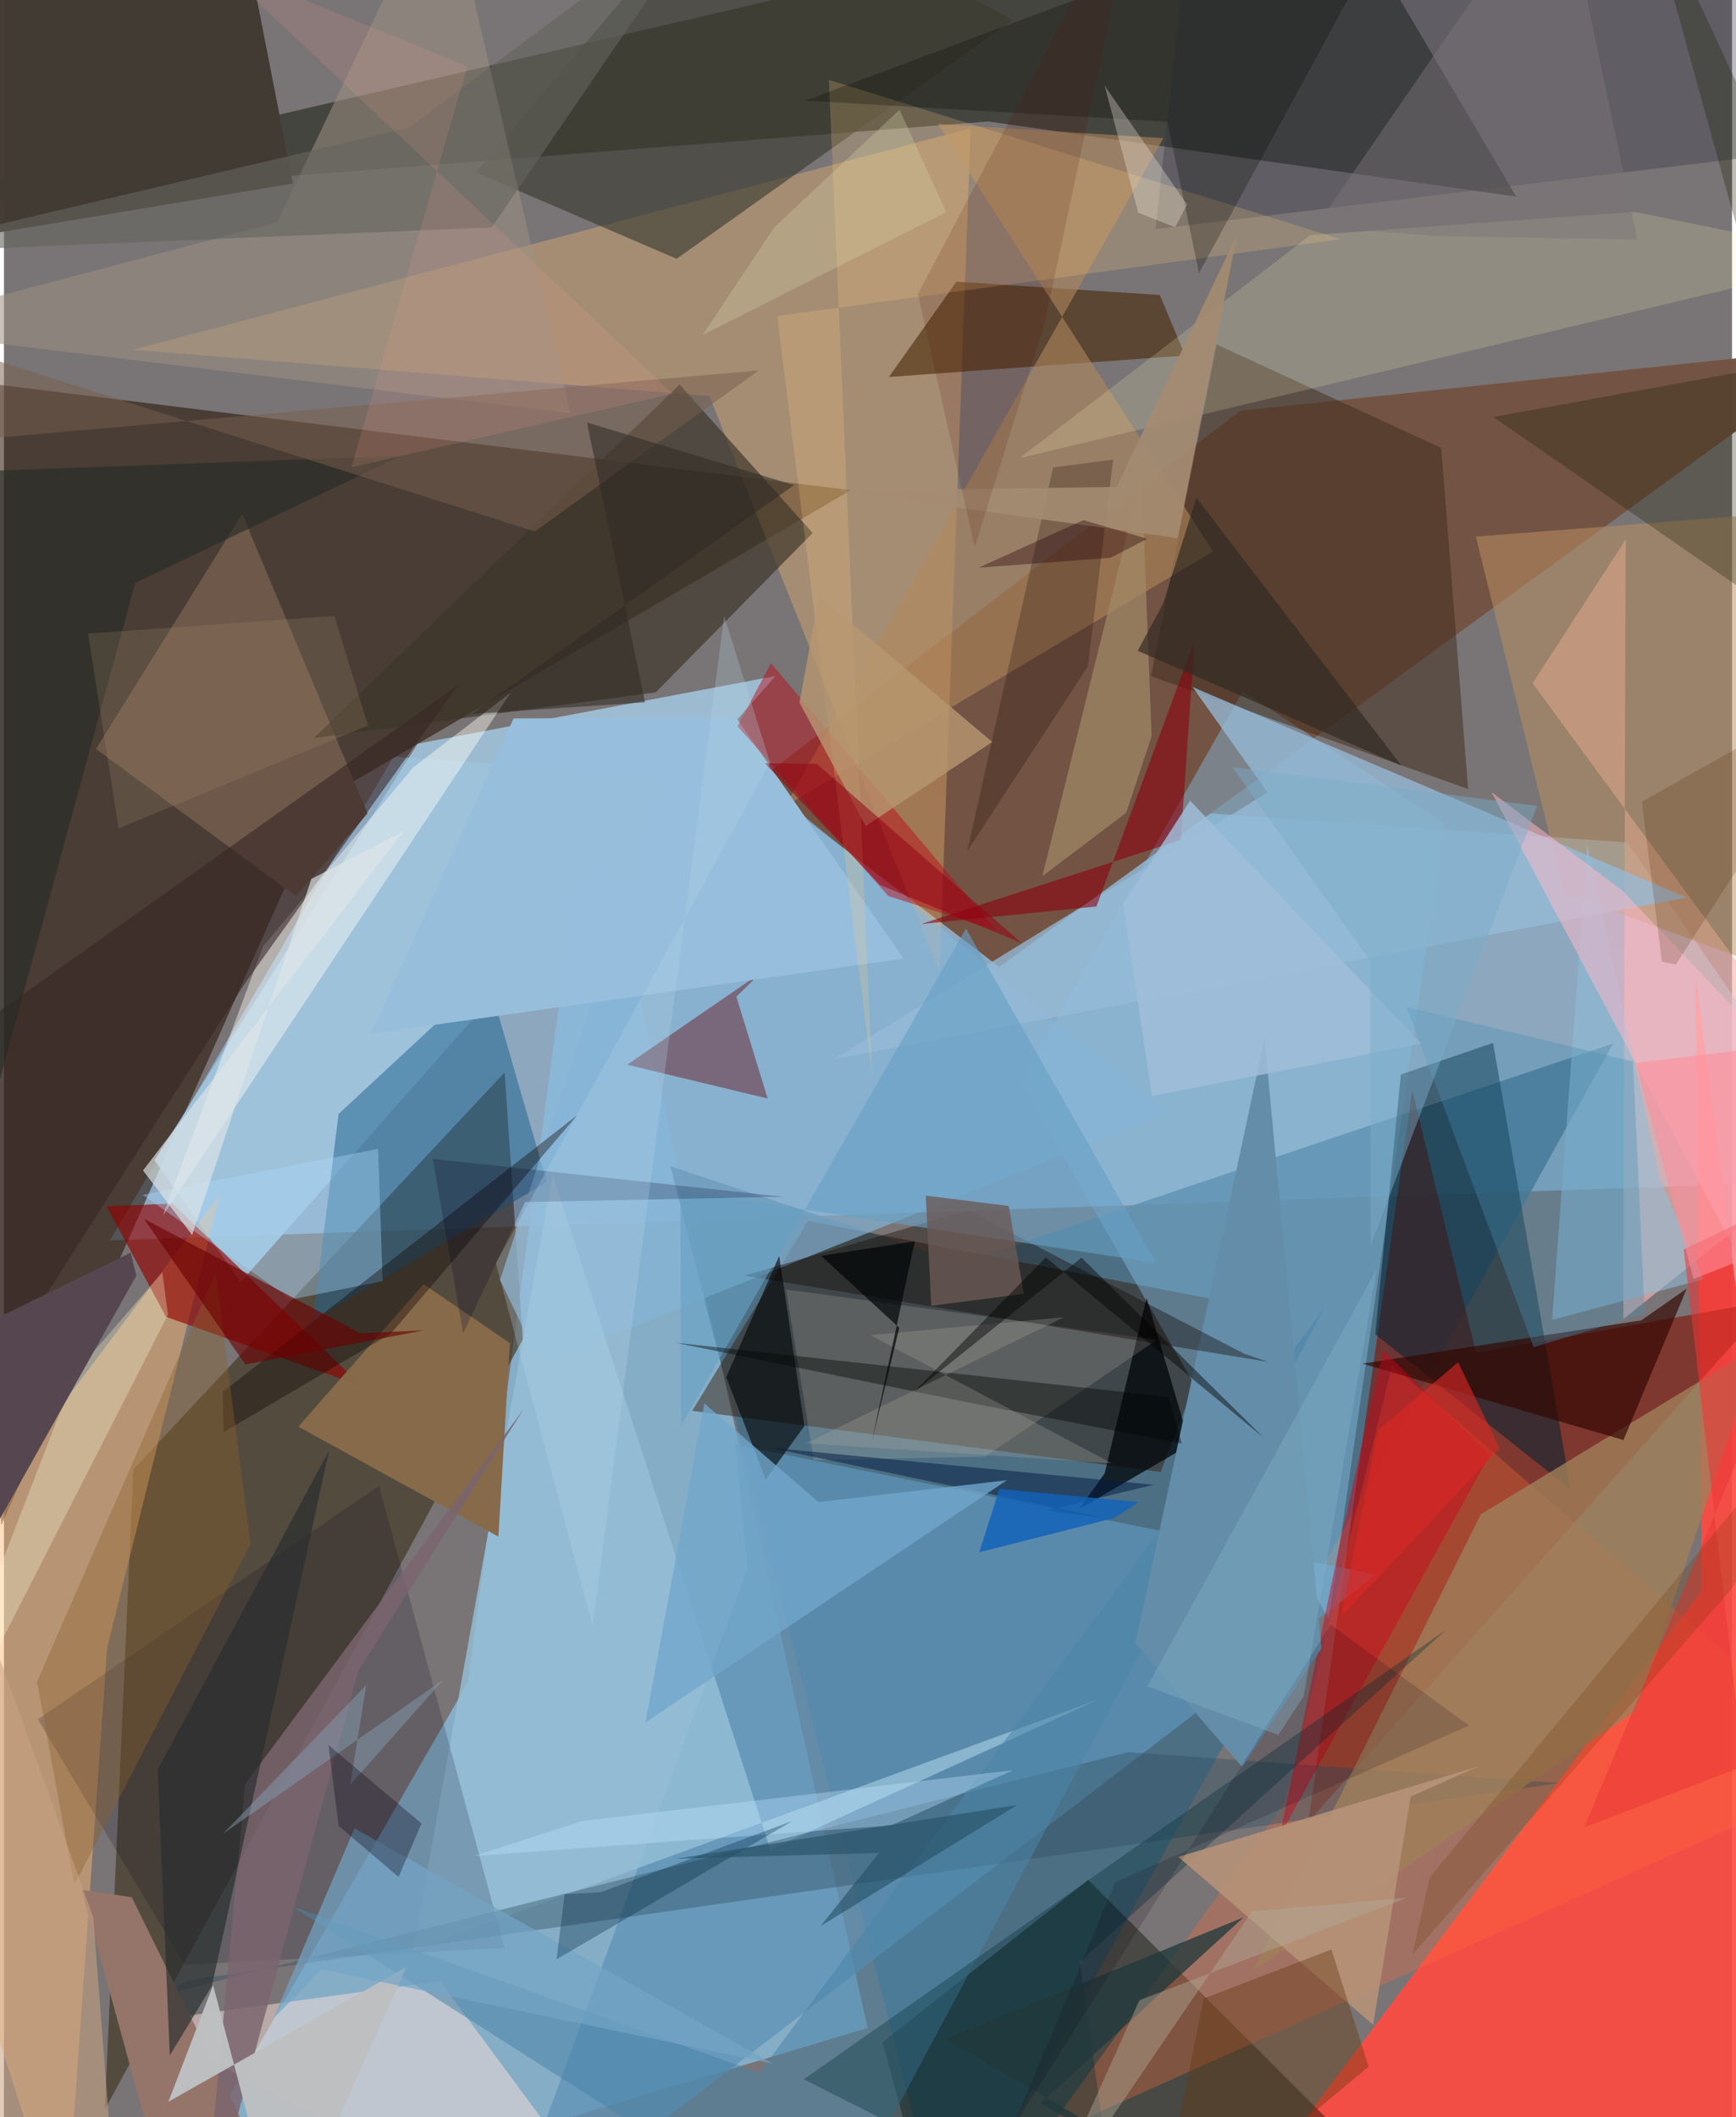 <svg xmlns="http://www.w3.org/2000/svg" width="228" height="278" viewBox="0 0 836 1024"><path fill="#797475" d="M0 0h836v1024H0z"/><path fill="#9dcef8" fill-opacity=".561" d="M785.206 407.442L188.438 366.01 51.27 599.971 898 570.673z"/><path fill="#89bcdb" fill-opacity=".8" d="M417.79 980.87L67.445 1086l157.004-272.29 59.237-440.628z"/><path fill="#ff4b41" fill-opacity=".914" d="M818.355 471.793L898 1086l-307.949-8.79L821.38 769.38z"/><path fill="#221000" fill-opacity=".545" d="M409.696 237.084L155.022 386.223-1.298 737.758l-35.811-555.94z"/><path fill="#735242" fill-opacity=".973" d="M481.503 467.689l413.115-300.345-296.554 31.319L364.093 378.2z"/><path fill="#423523" fill-opacity=".659" d="M48.8 1020.3l13.819-309.665 179.576-191.942 8.826 129.031z"/><path fill="#2c2d24" fill-opacity=".667" d="M476.088 58.775l255.536 36.357L638.872-62-62 100.766z"/><path fill="#426e88" fill-opacity=".796" d="M322.436 564.096L455.836 1086l322.61-581.298L463.46 610.79z"/><path fill="#831100" fill-opacity=".6" d="M712.149 654.327l-30.854-127.074L631.04 881.26l224.168-252.27z"/><path fill="#301500" fill-opacity=".443" d="M332.953 682.378l226.64 29.542 31.708-82.307-202.248-39.076z"/><path fill="#fabd72" fill-opacity=".345" d="M452.578 470.658L341.32 191.583l-278.95-22.43L467.687 62.076z"/><path fill="#423b33" fill-opacity=".988" d="M-32.08 117.325L-62 15.683l174.415-66.989L139.794 88.77z"/><path fill="#5e93b7" fill-opacity=".757" d="M353.768 698.675l5.882 59.894L240.05 1086l423.855-324.39z"/><path fill="#a3c7df" fill-opacity=".855" d="M72.858 561.186l41.703 58.895L373.32 326.947l-173.166 32.737z"/><path fill="#ffba74" fill-opacity=".459" d="M-62 799.509l166.346-221.628-54.43 219.19L29.45 1086z"/><path fill="#f4b7b0" fill-opacity=".635" d="M898 546.296L739.538 330.493l44.967-69.518-1.102 377.05z"/><path fill="#060f00" fill-opacity=".42" d="M524.515 909.243l-99.535 78.573L451.812 1086h249.493z"/><path fill="#87c3ea" fill-opacity=".42" d="M696.721 398.287L640.936 783.11 491.872 523.356l107.457-189.084z"/><path fill="#ff703b" fill-opacity=".302" d="M671.593 660.116L898 856.117l-395.691 177.781L619.68 872.153z"/><path fill="#002231" fill-opacity=".537" d="M757.936 720.368l-37.549-215.955-44.614 15.307-12.378 125.674z"/><path fill="#940001" fill-opacity=".631" d="M81.547 582.109l91.696 88.41-94.84-33.62-28.685-53.41z"/><path fill="#1f638e" fill-opacity=".518" d="M149.506 638.538l113.15-66.845-28.904-99.644-71.878 66.755z"/><path fill="#3f2b1c" fill-opacity=".51" d="M695.307 216.643L586.583 166.59l-31.66 160.465 153.383 54.552z"/><path fill="#6d5849" d="M44.529 362.247l96.742 71.24 34.677-40.05-60.706-144.884z"/><path fill="#462402" fill-opacity=".576" d="M428.127 182.336l32.655-46.11 98.389 6.461 12.23 29.262z"/><path fill="#3e372a" fill-opacity=".686" d="M391.226 257.76L315.3 334.868l-165.405 22.1L326.86 186.015z"/><path fill="#86b5d7" fill-opacity=".659" d="M562.756 538.456L259.476 659.61 240 619.025 329.376 347.5z"/><path fill="#fee3db" fill-opacity=".478" d="M210.96 958.192L65.029 978.208 270.157 1086h35.289z"/><path fill="#3a3a31" fill-opacity=".627" d="M325.395 125.174l-97.013-41.767L351.402-62 488.02 9.652z"/><path fill="#640004" fill-opacity=".412" d="M301.503 514.961l64.72-44.514-11.908 11.59 15.149 49.28z"/><path fill="#bb9161" fill-opacity=".525" d="M712.058 259.542L754.5 431.636 898 484.55V245.06z"/><path fill="#95bad7" fill-opacity=".773" d="M611.238 383.324L575.04 332.3l238.987 101.835-412.617 78.143z"/><path fill="#b0885c" fill-opacity=".592" d="M584.947 266.733L451.842 59.97l109.009 6.86-183.013 323.164z"/><path fill="#9c9084" fill-opacity=".549" d="M-62 158.953l336.049 40.97L213.003-62l-80.815 169.543z"/><path fill="#97c0d8" fill-opacity=".796" d="M265.443 568.204l105.272 326.32L529.5 821.956 197.845 943.405z"/><path fill="#00001b" fill-opacity=".18" d="M242.163 942.134l-154.748 8.16-71.022-118.696L181.426 718.67z"/><path fill="#866a4a" fill-opacity=".992" d="M142.412 690.02l96.78 53.184 5.553-93.594-41.72-28.517z"/><path fill="#325161" fill-opacity=".412" d="M752.522 862.392L90.397 957.584l-21.34 9.159 474.78-119.293z"/><path fill="#9f7f5a" fill-opacity=".804" d="M714.496 732.391l135.03-82.046-59.907 176.948-185.48 125.995z"/><path fill="#000508" fill-opacity=".749" d="M520.162 729.846l53.62-31.118-21.01-70.914-20.306 84.847z"/><path fill="#fcf5be" fill-opacity=".188" d="M632.077 113.705l156.88-11.21L898 124.671l-406.649 96.9z"/><path fill="#e1d0c1" fill-opacity=".18" d="M378.329 623.702l13.414 82.427 82.898-1.595 83.214-56.548z"/><path fill="#320500" fill-opacity=".667" d="M792.06 638.603l-134.816 20.95 126.232 36.95 30.59-73.212z"/><path fill="#97bedb" fill-opacity=".992" d="M354.142 347.017l-107.607.473-69.113 152.522 257.802-36.361z"/><path fill="#fffef9" fill-opacity=".424" d="M76.833 588.07l48.566-130.421 72.664-86.54 47.072-36.1z"/><path fill="#2f3244" fill-opacity=".329" d="M575.81-62l-18.737 172.847L898 69.572V-45.606z"/><path fill="#ba0a18" fill-opacity=".467" d="M371.048 320.765l109.154 129.418-52.352-16.793-72.962-82.143z"/><path fill="#000405" fill-opacity=".612" d="M387.2 689.724l-12.164-82.283-25.62 58.665 19.127 49.416z"/><path fill="#90bcd9" fill-opacity=".573" d="M801.026 570.186l-35.093-161.754-16.974 229.961 73.301-19.672z"/><path fill="#ffd280" fill-opacity=".212" d="M374.11 152.854l272.691-37.158-247.731-77.07 20.908 481.626z"/><path fill="#cb0418" fill-opacity=".447" d="M617.224 887.885l101.504-184.117-51.374-50.674-20.11 88.518z"/><path fill="#4b84a7" fill-opacity=".553" d="M638.89 632.427L396.58 1086 139.681 922.208l225.813 80.334z"/><path fill="#372625" fill-opacity=".576" d="M219.768 331.261L116.34 475.954-62 755.304l47.54-257.517z"/><path fill="#957469" d="M37.589 913.997l24.243 3.636L144.756 1086H84.869z"/><path fill="#aadbfe" fill-opacity=".365" d="M139.057 628.505l44.161-8.876-2.23-63.967-113.918 22.24z"/><path fill="#022e38" fill-opacity=".337" d="M520.563 948.826l18.549 133.803-152.2-76.962 310.868-217.49z"/><path fill="#638da8" d="M637.41 797.167l-27.564-295.04-62.476 292.686 51.668 59.798z"/><path fill="#0e0400" fill-opacity=".373" d="M358.229 616.999l108.068-31.596 133.528 69.267 11.906 4.07z"/><path fill="#a38b69" fill-opacity=".702" d="M550.344 230.11l4.862 126.01-12.288 36.992-40.576 30.637z"/><path fill="#0f0501" fill-opacity=".376" d="M277.391 539.322L187.165 644.98l-80.837 47.67-.516-19.347z"/><path fill="#b69379" fill-opacity=".894" d="M680.518 868.963l-18.15 110.36-94.239-81.214 145.225-43.793z"/><path fill="#8a0010" fill-opacity=".592" d="M443.632 446.934l125.708-40.716 6.598-96.253-47.41 128.445z"/><path fill="#ffbbc9" fill-opacity=".506" d="M719.654 383.15l155.96 293.175L898 551.705 783.054 430.862z"/><path fill="#040400" fill-opacity=".259" d="M683.674-62L387.718 48.697l175.12 10.168 15.294 73.204z"/><path fill="#181e01" fill-opacity=".29" d="M898 169.306L790.877-62l106.522 386.123-176.811-122.395z"/><path fill="#67a0c3" fill-opacity=".608" d="M557.342 610.818l-91.948-161.699-137.82 240.459-.357-113.687z"/><path fill="#262924" fill-opacity=".612" d="M-6.611 227.727l198.631-7.252-128.53 61.518-68.835 252.588z"/><path fill="#64390f" fill-opacity=".4" d="M556.442 1086l103.785-86.475-18.051-56.624-61.784 23.698z"/><path fill="#7a656e" fill-opacity=".827" d="M171.555 807.866l79.96-126.46-134.845 181.51L95.985 1086z"/><path fill="#000504" fill-opacity=".412" d="M563.297 675.65l-238.533-26.245 144.778 29.5 100.217 19.242z"/><path fill="#282e2e" fill-opacity=".667" d="M100.585 960.55l56.734-259.078L74.41 855.877l5.835 138.266z"/><path fill="#170800" fill-opacity=".243" d="M536.595 222.271L524.35 322.338l-58.346 89.411 41.536-185.644z"/><path fill="#b79870" fill-opacity=".792" d="M478.106 358.861l-61.197 40.64-32.039-59.65 9.395-51.794z"/><path fill="#bdbfc1" fill-opacity=".984" d="M134.367 1086l60.385-134.679-115.223 65.248 21.652-56.408z"/><path fill="#4690b5" fill-opacity=".345" d="M793.739 635.416l-53.718 16.176-61.53-164.596 109.594 26.413z"/><path fill="#fafbd9" fill-opacity=".306" d="M-62 913.076L34.529 663.99l42.09-48.61 2.74 20.508z"/><path fill="#031c42" fill-opacity=".506" d="M504.59 730.545l51.66-12.412-185.879-17.963 161.5 33.97z"/><path fill="#71a7ca" fill-opacity=".78" d="M310.333 833.12L485.18 715.942l-91.161 10.537-55.19-47.689z"/><path fill="#8b622c" fill-opacity=".376" d="M15.996 813.488l86.394-198.006 16.874 131.226L34.03 911.659z"/><path fill="#ea3838" fill-opacity=".565" d="M764.572 883.827L898 563.325l-85.366 41.01 28.933 249.846z"/><path fill="#65645d" fill-opacity=".6" d="M344.942-49.26L195.808 61.806l-257.43 60.65 297.6-12.483z"/><path fill="#73a5c6" fill-opacity=".694" d="M153.699 952.562l218.327 45.593-202.44-113.836-39.266 91.975z"/><path fill="#1162ba" fill-opacity=".824" d="M471.788 750.788l65.342-16.558 11.897-7.738-67.461-6.32z"/><path fill="#6a5a56" fill-opacity=".784" d="M445.956 578.295l40.154 4.992 7.268 42.5-44.804 5.796z"/><path fill="#795f50" fill-opacity=".51" d="M-62 155.829l46.053 56.996 381.196-33.7-108.448 77.944z"/><path fill="#c0e5ff" fill-opacity=".361" d="M488.214 856.169l-58.993 26.736-201.713 14.741 52.266-16.85z"/><path fill="#312a23" fill-opacity=".682" d="M676.102 370.386l-99.244-129.64-16.063 51.144-12.32 22.865z"/><path fill="#7d7478" fill-opacity=".459" d="M790.23 115.9l-96.593-1.707-58.958-4.51L752.855-62z"/><path fill="#564750" fill-opacity=".996" d="M64.038 616.995l-2.747-11.11L-62 666.178v175.458z"/><path fill="#21393b" fill-opacity=".765" d="M599.71 927.323l-98.351 90.012 122.877 67.256-168.61-98.358z"/><path fill="#fdf5e8" fill-opacity=".298" d="M548.74 102.905l-16.263-61.501 39.89 57.555-5.82 10.949z"/><path fill="#002a46" fill-opacity=".337" d="M271.238 916.168l-3.9 31.501 114.118-66.936-92.77 34.472z"/><path fill="#b1a99a" fill-opacity=".439" d="M500.388 1076.376l103.437-151.915 74.941-6.574-129.462 49.554z"/><path fill="#b69b76" fill-opacity=".188" d="M40.664 306.453l14.815 94.227 120.595-49.799-16.222-52.98z"/><path fill="#a38b71" fill-opacity=".906" d="M567.816 260.252L403.19 237.408l135.102-1.915 58.261-122.084z"/><path fill="#6b0001" fill-opacity=".616" d="M203.081 643.429l-86.265 16.542-49.084-70.458 104.736 55.37z"/><path fill="#28000a" fill-opacity=".369" d="M553.07 260.62l-17.766 9.171-63.752 4.769 50.653-22.99z"/><path fill="#255065" fill-opacity=".608" d="M325.263 898.977l98.084-2.785-28.327 35.414 95.167-58.592z"/><path fill="#a7a5a1" fill-opacity=".29" d="M512.862 637.076l-93.728 8.699 116.905 62.012-147.976-9.707z"/><path fill="#570e00" fill-opacity=".153" d="M442.147 142.212l27.479 122.425 33.871-108.564L549.982-62z"/><path fill="#a0bed9" fill-opacity=".831" d="M555.374 530.109l130.143-25.323-111.691-117.534-32.38 50.233z"/><path fill="#da2825" fill-opacity=".616" d="M646.867 782.034l17.847-90.309 38.753-32.82 20.14 41.601z"/><path fill="#87a1b5" fill-opacity=".463" d="M106.099 886.827l69.195-71.858-7.782 48.29 45.21-51.007z"/><path fill="#940514" fill-opacity=".545" d="M423.877 428.035l-55.816-58.905 25.239.386 99.063 86.604z"/><path fill="#070014" fill-opacity=".314" d="M190.888 907.808l-29.007-24.716-4.877-39.086 45 37.938z"/><path fill="#000102" fill-opacity=".439" d="M439.62 673.856l64.418-65.702 105.366 87.187-88.109-87.04z"/><path fill="#6a3600" fill-opacity=".216" d="M898 656.2l-61.964 111.997L681.38 945.41l8.34-37.44z"/><path fill="#dde5e7" fill-opacity=".663" d="M67.28 566.104l126.1-164.128-44.649 23.15L91.045 597.36z"/><path fill="#120213" fill-opacity=".161" d="M537.577 910.396l171.143-75.78-66.915-48.834-154.223 244.076z"/><path fill="#000125" fill-opacity=".224" d="M222.165 644.903l29.85-63.495 124.679-2.593-169.246-18.285z"/><path fill="#fda393" fill-opacity=".145" d="M103.264-17.348L224.2 32.107l-56.067 193.906 155.503-35.61z"/><path fill="#b9d7e9" fill-opacity=".263" d="M370.644 368.812l-22.225-70.902-63.637 488.648-46.825-175.604z"/><path fill="#c8a283" fill-opacity=".569" d="M43.216 927.319l-65.708-181.603L-62 972.738 55.213 1083z"/><path fill="#ff8e9b" fill-opacity=".588" d="M855.168 603.606L898 500.86l-108.532 13.238 27.935 104.53z"/><path fill="#7bacc8" fill-opacity=".459" d="M660.957 464.82l-66.61-93.765 147.344 18.693L661.21 602.26z"/><path fill="#302c26" fill-opacity=".565" d="M382.205 234.636L226.287 345.3l83.828-5.63-28.083-135.309z"/><path fill="#542808" fill-opacity=".204" d="M792.33 387.772l9.726 77.353 6.784 1.342 88.96-138.012z"/><path fill="#010507" fill-opacity=".698" d="M395.384 607.427l45.269-7.08-20.774 96.719 13.253-54.846z"/><path fill="#d7d1aa" fill-opacity=".31" d="M433.281 53.05l-60.615 56.908-34.577 52.014 117.706-59.388z"/><path fill="#84b1c7" fill-opacity=".392" d="M553.157 815.612l110.849-201.513-35.222 206.325-12.256 18.715z"/></svg>